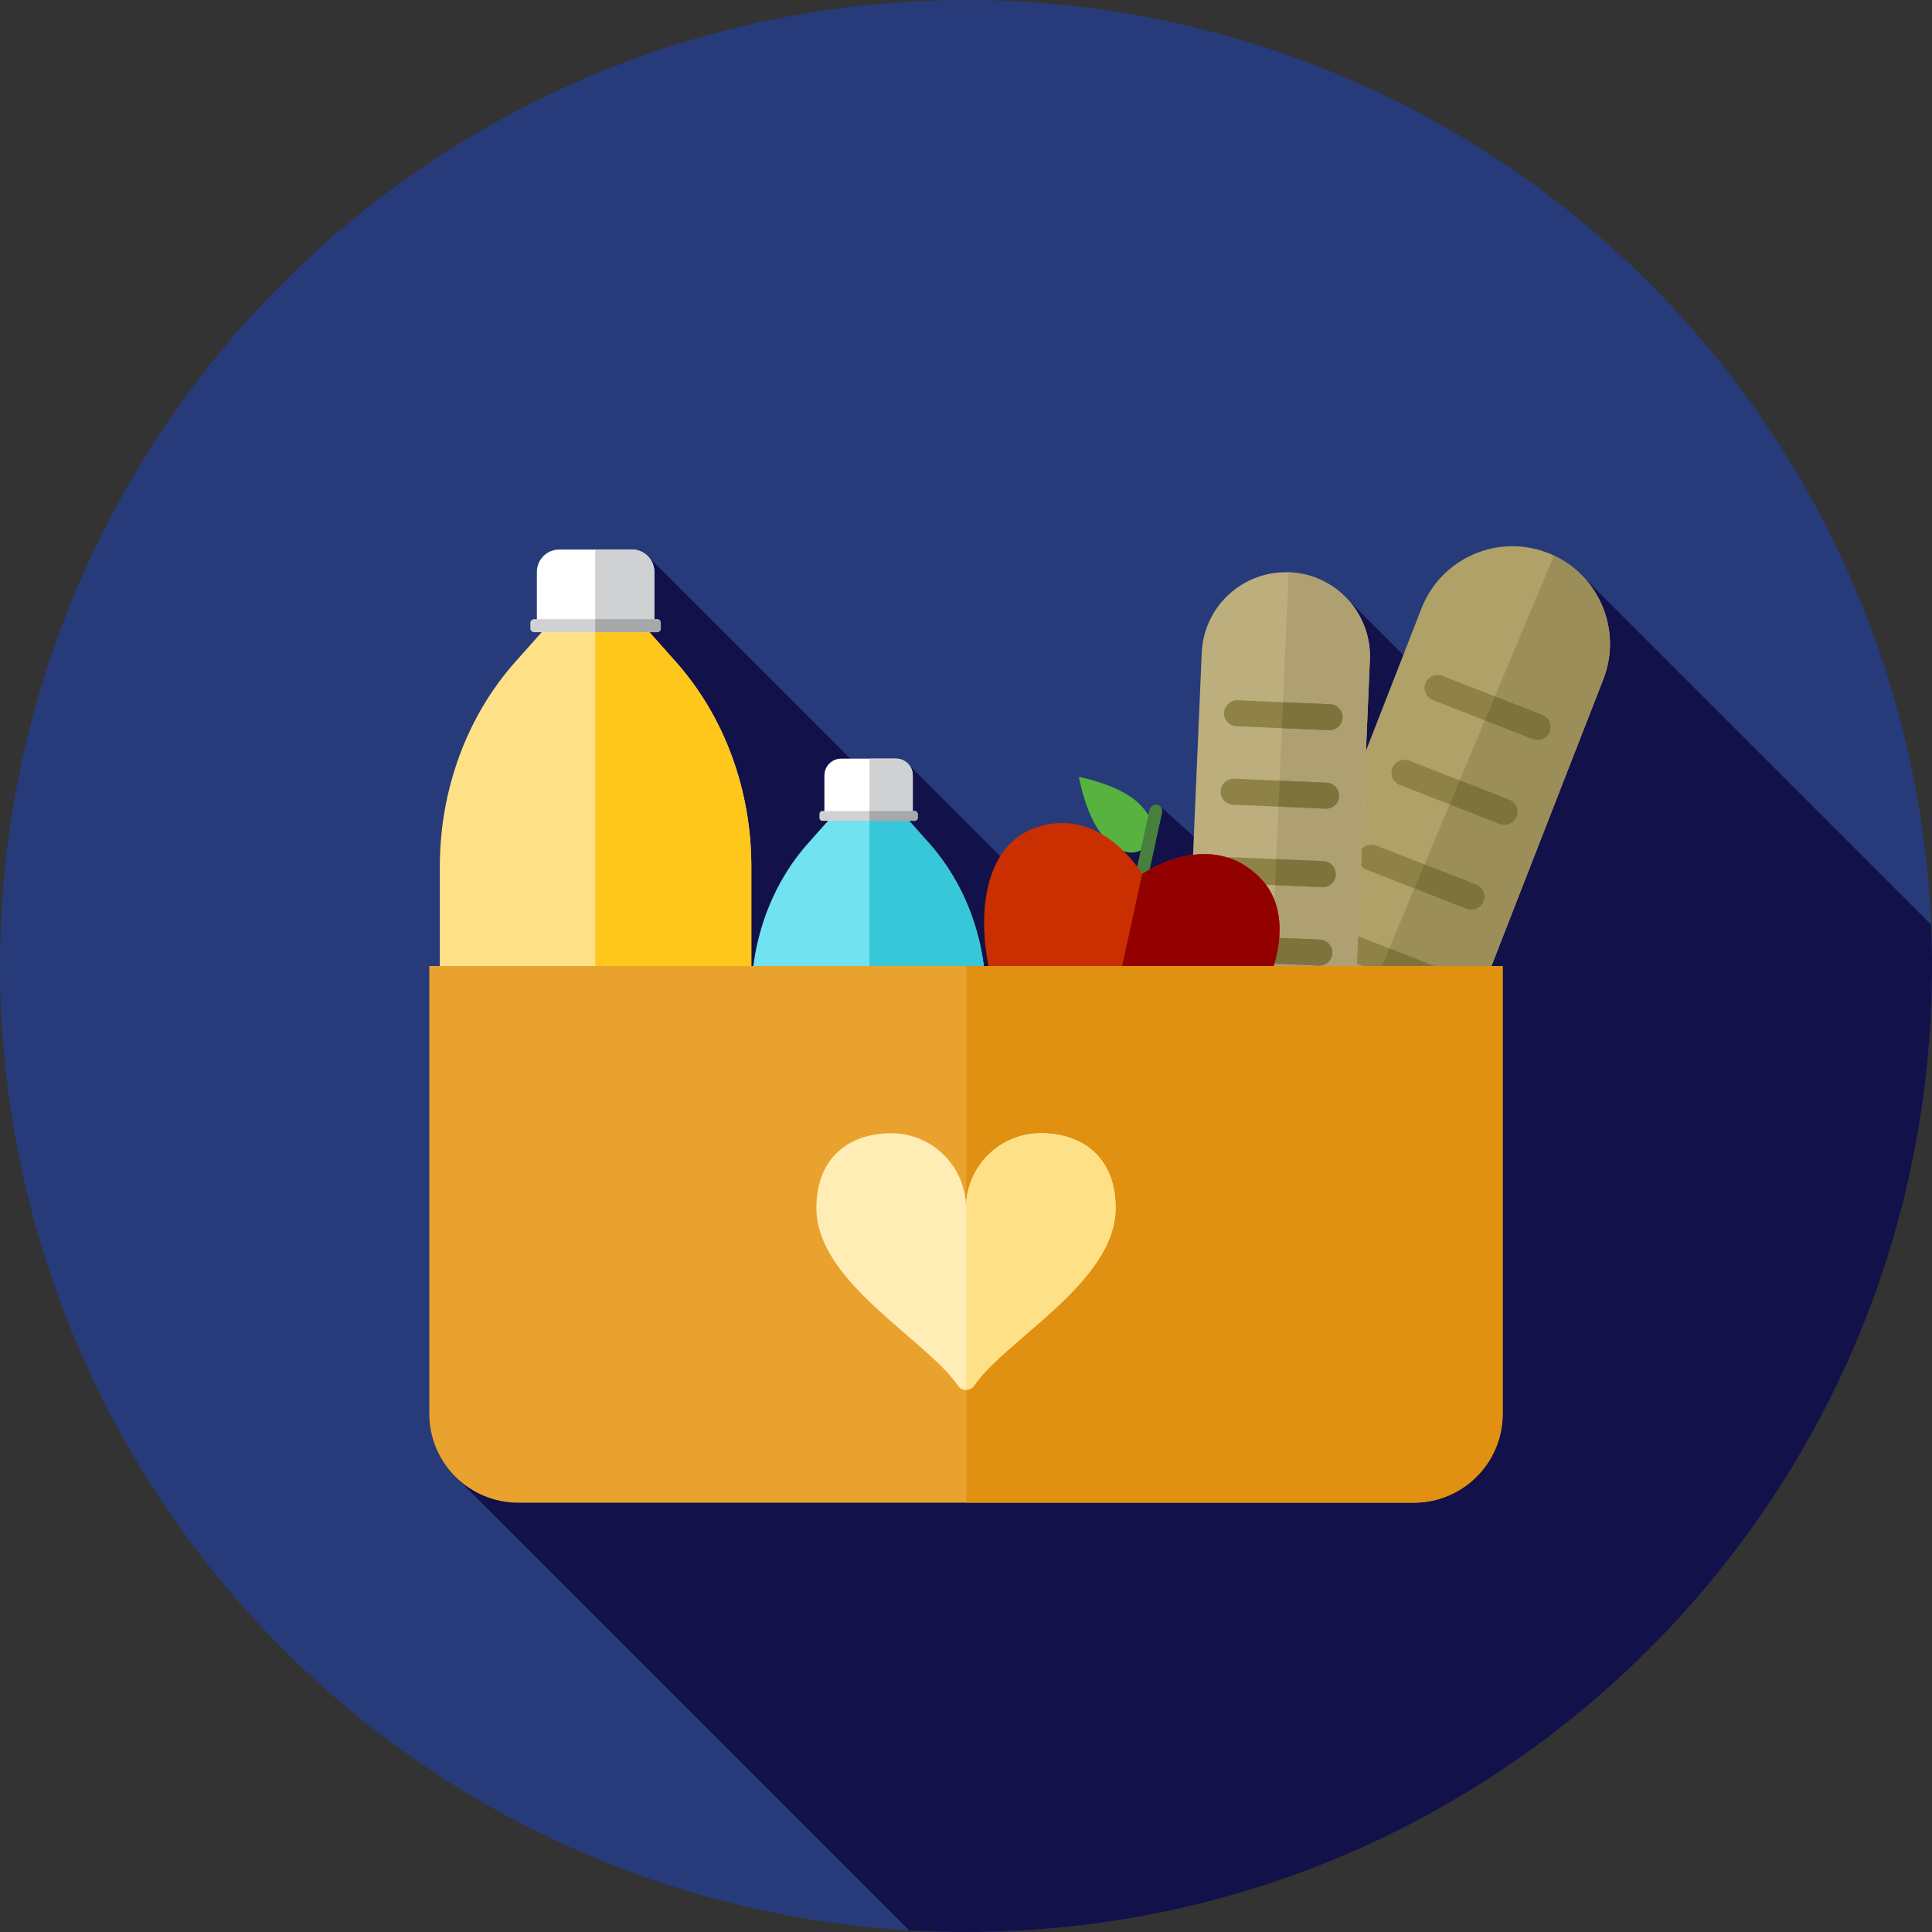 <?xml version="1.0" encoding="iso-8859-1"?>
<!-- Generator: Adobe Illustrator 19.0.0, SVG Export Plug-In . SVG Version: 6.00 Build 0)  -->
<svg version="1.1" id="Layer_1" xmlns="http://www.w3.org/2000/svg" xmlns:xlink="http://www.w3.org/1999/xlink" x="0px" y="0px"
	 viewBox="0 0 512 512" style="enable-background:new 0 0 512 512;" xml:space="preserve">
<rect x="0" y="0" width="512" height="512" fill="#333333" stroke="none"/>
<circle style="fill:#273B7A;" cx="256" cy="256" r="256"/>
<path style="fill:#121149;" d="M512,256c0-3.677-0.097-7.332-0.25-10.971l-93.358-93.36l-27.31,41.113l-35.297-35.297
	l-15.529,32.403l-0.634,26.786l-12.472,14.717l-19.558-17.608l-20.363,18.284l46.84,46.549l-6.918,10.414l-86.007-86.007
	l-6.278,7.564l-63.335-63.333l-14.605,143.512l-7.52,25.99l-29.01,74.269l120.522,120.522c4.992,0.29,10.019,0.453,15.084,0.453
	C397.384,512,512,397.384,512,256z"/>
<path style="fill:#AFA168;" d="M336.898,334.438L336.898,334.438c-13.305-5.191-19.884-20.184-14.693-33.489l54.505-139.726
	c5.191-13.305,20.183-19.884,33.489-14.693l0,0c13.305,5.191,19.884,20.183,14.693,33.489l-54.505,139.726
	C365.196,333.05,350.203,339.628,336.898,334.438z"/>
<path style="fill:#9B8E59;" d="M411.805,147.254l-77.86,185.787c0.948,0.514,1.922,0.995,2.953,1.396l0,0
	c13.305,5.191,28.298-1.388,33.489-14.693l54.505-139.726C429.866,167.267,424.012,152.99,411.805,147.254z"/>
<g>
	<path style="fill:#8E8247;" d="M407.471,196.105c-0.415,0-0.84-0.078-1.252-0.238l-26.5-10.338
		c-1.774-0.691-2.651-2.693-1.96-4.465c0.691-1.77,2.689-2.648,4.465-1.96l26.5,10.338c1.774,0.691,2.651,2.693,1.96,4.465
		C410.153,195.269,408.852,196.105,407.471,196.105z"/>
	<path style="fill:#8E8247;" d="M398.7,218.588c-0.415,0-0.84-0.078-1.252-0.238l-26.5-10.337c-1.774-0.691-2.651-2.691-1.96-4.465
		c0.691-1.772,2.691-2.651,4.465-1.96l26.5,10.337c1.774,0.691,2.651,2.691,1.96,4.465
		C401.382,217.752,400.081,218.588,398.7,218.588z"/>
	<path style="fill:#8E8247;" d="M381.157,263.558c-0.415,0-0.84-0.078-1.252-0.238l-26.5-10.337
		c-1.774-0.691-2.651-2.691-1.96-4.465c0.691-1.772,2.691-2.651,4.465-1.96l26.5,10.337c1.774,0.691,2.651,2.691,1.96,4.465
		C383.84,262.721,382.538,263.558,381.157,263.558z"/>
	<path style="fill:#8E8247;" d="M389.928,241.073c-0.415,0-0.84-0.078-1.252-0.238l-26.5-10.337
		c-1.774-0.691-2.651-2.691-1.96-4.465c0.691-1.772,2.691-2.65,4.465-1.96l26.5,10.337c1.774,0.691,2.651,2.691,1.96,4.465
		C392.611,240.237,391.309,241.073,389.928,241.073z"/>
</g>
<g>
	<path style="fill:#7F733D;" d="M408.724,189.443l-12.55-4.896l-2.665,6.361l12.71,4.958c0.41,0.16,0.834,0.238,1.252,0.238
		c1.381,0,2.682-0.834,3.213-2.196C411.377,192.134,410.5,190.135,408.724,189.443z"/>
	<path style="fill:#7F733D;" d="M399.955,211.927l-13.109-5.113l-2.667,6.361l13.271,5.177c0.41,0.16,0.834,0.238,1.252,0.238
		c1.381,0,2.682-0.834,3.213-2.196C402.606,214.616,401.729,212.618,399.955,211.927z"/>
	<path style="fill:#7F733D;" d="M382.412,256.896l-14.231-5.551l-2.667,6.361l14.391,5.613c0.41,0.16,0.834,0.238,1.252,0.238
		c1.381,0,2.682-0.834,3.213-2.196C385.064,259.586,384.186,257.588,382.412,256.896z"/>
	<path style="fill:#7F733D;" d="M391.184,234.412l-13.669-5.332l-2.667,6.361l13.831,5.394c0.41,0.16,0.834,0.238,1.252,0.238
		c1.381,0,2.682-0.834,3.213-2.196C393.835,237.101,392.957,235.103,391.184,234.412z"/>
</g>
<path style="fill:#BCAF7D;" d="M334.227,325.441L334.227,325.441c-12.303-0.529-21.849-10.935-21.318-23.238l5.566-129.214
	c0.529-12.304,10.935-21.849,23.238-21.318l0,0c12.303,0.529,21.849,10.935,21.318,23.238l-5.566,129.214
	C356.936,316.426,346.531,325.97,334.227,325.441z"/>
<path style="fill:#AFA071;" d="M341.714,151.671L341.714,151.671c-0.078-0.003-0.152,0.003-0.229,0.002l-7.502,173.746
	c0.083,0.005,0.162,0.019,0.243,0.022l0,0c12.304,0.529,22.707-9.014,23.238-21.318l5.566-129.214
	C363.563,162.606,354.018,152.2,341.714,151.671z"/>
<g>
	<path style="fill:#8E8247;" d="M352.339,193.52c-0.05,0-0.102-0.002-0.152-0.003l-24.507-1.057
		c-1.903-0.083-3.379-1.689-3.296-3.593c0.083-1.903,1.743-3.355,3.593-3.296l24.507,1.057c1.903,0.083,3.379,1.689,3.296,3.593
		C355.702,192.072,354.175,193.52,352.339,193.52z"/>
	<path style="fill:#8E8247;" d="M351.442,214.313c-0.05,0-0.102-0.002-0.152-0.003l-24.505-1.057
		c-1.903-0.083-3.379-1.689-3.296-3.593c0.083-1.903,1.695-3.344,3.593-3.296l24.505,1.057c1.903,0.083,3.379,1.689,3.296,3.593
		C354.804,212.866,353.277,214.313,351.442,214.313z"/>
	<path style="fill:#8E8247;" d="M349.651,255.898c-0.05,0-0.102-0.002-0.152-0.003l-24.505-1.055
		c-1.903-0.083-3.379-1.689-3.296-3.593c0.081-1.903,1.726-3.325,3.593-3.296l24.505,1.055c1.903,0.083,3.379,1.689,3.296,3.593
		C353.013,254.452,351.485,255.898,349.651,255.898z"/>
	<path style="fill:#8E8247;" d="M350.546,235.106c-0.05,0-0.102-0.002-0.152-0.003l-24.505-1.055
		c-1.903-0.083-3.379-1.689-3.296-3.593c0.081-1.903,1.71-3.336,3.593-3.296l24.505,1.055c1.903,0.083,3.379,1.689,3.296,3.593
		C353.909,233.658,352.382,235.106,350.546,235.106z"/>
</g>
<g>
	<path style="fill:#7F733D;" d="M352.484,186.628l-12.485-0.538l-0.297,6.889l12.486,0.538c0.05,0.002,0.102,0.003,0.152,0.003
		c1.834,0,3.362-1.448,3.441-3.3C355.862,188.318,354.387,186.711,352.484,186.628z"/>
	<path style="fill:#7F733D;" d="M351.587,207.42l-12.485-0.538l-0.297,6.889l12.486,0.54c0.05,0.002,0.102,0.003,0.152,0.003
		c1.834,0,3.362-1.448,3.441-3.3C354.966,209.111,353.489,207.503,351.587,207.42z"/>
</g>
<path style="fill:#8E8247;" d="M325.291,247.951c-1.867-0.029-3.512,1.395-3.593,3.296c-0.083,1.903,1.395,3.51,3.296,3.593
	l12.014,0.517l0.297-6.889L325.291,247.951z"/>
<g>
	<path style="fill:#7F733D;" d="M349.796,249.006l-12.49-0.538l-0.297,6.889l12.49,0.538c0.05,0.002,0.102,0.003,0.152,0.003
		c1.834,0,3.362-1.448,3.441-3.3C353.175,250.697,351.697,249.089,349.796,249.006z"/>
	<path style="fill:#7F733D;" d="M350.691,228.214l-12.488-0.538l-0.297,6.889l12.488,0.538c0.05,0.002,0.102,0.003,0.152,0.003
		c1.834,0,3.362-1.448,3.441-3.3C354.07,229.904,352.594,228.297,350.691,228.214z"/>
</g>
<path style="fill:#FFFFFF;" d="M173.392,165.231h-31.115v-13.679c0-3.265,2.646-5.911,5.911-5.911h19.292
	c3.265,0,5.911,2.646,5.911,5.911V165.231z"/>
<path style="fill:#D0D1D3;" d="M173.392,151.552c0-3.265-2.646-5.911-5.911-5.911h-9.744v19.59h15.655V151.552z"/>
<path style="fill:#FEE187;" d="M116.558,353.773V229.631c0-20.333,7.19-39.836,19.989-54.213l7.528-8.459h27.517l7.528,8.459
	c12.798,14.379,19.989,33.88,19.989,54.213v124.142c0,8.838-6.378,16.005-14.245,16.005h-54.062
	C122.937,369.778,116.558,362.613,116.558,353.773z"/>
<path style="fill:#FFC61B;" d="M179.122,175.418l-7.528-8.459h-13.857v202.819h27.127c7.868,0,14.245-7.165,14.245-16.005V229.631
	C199.111,209.298,191.921,189.797,179.122,175.418z"/>
<path style="fill:#D0D1D3;" d="M174.111,167.536h-32.554c-0.557,0-1.008-0.452-1.008-1.008v-1.439c0-0.557,0.452-1.008,1.008-1.008
	h32.554c0.557,0,1.008,0.452,1.008,1.008v1.439C175.12,167.084,174.668,167.536,174.111,167.536z"/>
<path style="fill:#A6A8AA;" d="M174.111,164.078h-16.374v3.456h16.374c0.557,0,1.008-0.452,1.008-1.008v-1.439
	C175.12,164.53,174.668,164.078,174.111,164.078z"/>
<path style="fill:#FFFFFF;" d="M241.895,215.795h-23.423v-10.297c0-2.458,1.993-4.449,4.449-4.449h14.522
	c2.458,0,4.449,1.993,4.449,4.449v10.297H241.895z"/>
<path style="fill:#D0D1D3;" d="M241.895,205.496c0-2.458-1.993-4.449-4.449-4.449h-7.016v14.748h11.466V205.496z"/>
<path style="fill:#71E2EF;" d="M199.111,357.729v-93.455c0-15.308,5.413-29.987,15.048-40.812l5.668-6.368h20.714l5.668,6.368
	c9.635,10.824,15.048,25.505,15.048,40.812v93.455c0,6.654-4.801,12.048-10.724,12.048h-40.7
	C203.912,369.778,199.111,364.384,199.111,357.729z"/>
<path style="fill:#38C6D9;" d="M246.208,223.463l-5.668-6.368h-10.112v152.683h20.102c5.923,0,10.724-5.394,10.724-12.048v-93.455
	C261.256,248.968,255.843,234.287,246.208,223.463z"/>
<path style="fill:#D0D1D3;" d="M242.436,217.529h-24.507c-0.419,0-0.759-0.34-0.759-0.759v-1.084c0-0.419,0.34-0.759,0.759-0.759
	h24.507c0.419,0,0.759,0.34,0.759,0.759v1.084C243.197,217.19,242.855,217.529,242.436,217.529z"/>
<path style="fill:#A6A8AA;" d="M242.436,214.928h-12.009v2.603h12.009c0.419,0,0.759-0.34,0.759-0.759v-1.084
	C243.197,215.268,242.855,214.928,242.436,214.928z"/>
<rect x="201.559" y="283.893" style="fill:#02B2B2;" width="57.251" height="42.942"/>
<path style="fill:#FFFFFF;" d="M222.589,309.162c0-4.194,7.594-15.188,7.594-15.188s7.594,10.993,7.594,15.188
	c0,4.194-3.4,7.594-7.594,7.594S222.589,313.356,222.589,309.162z"/>
<path style="fill:#57B240;" d="M292.778,222.005c-4.758-4.844-6.697-15.238-6.846-16.065c-0.005-0.028,0.016-0.048,0.043-0.041
	c0.824,0.162,11.178,2.286,15.934,7.128c4.956,5.046,4.482,8.654,1.96,11.133C301.347,226.64,297.734,227.05,292.778,222.005z"/>
<path style="fill:#477F3C;" d="M300.651,232.944l3.977-18.304c0.179-0.824,0.902-1.472,1.745-1.438
	c1.091,0.047,1.829,1.05,1.608,2.067l-3.998,18.399L300.651,232.944z"/>
<path style="fill:#C92F00;" d="M291.399,283.553c0,0,6.185,3.558,11.071,4.62c19.154,4.161,48.166-37.673,31.828-55.139
	c-13.265-14.184-31.613-1.422-31.613-1.422s-11.39-19.208-29.353-11.824c-22.761,9.356-10.723,59.726,6.075,63.376
	C284.294,284.224,291.399,283.553,291.399,283.553z"/>
<path style="fill:#930000;" d="M291.399,283.553c0,0,6.185,3.558,11.071,4.62c19.154,4.161,48.166-37.673,31.828-55.139
	c-13.265-14.184-31.613-1.422-31.613-1.422L291.399,283.553z"/>
<path style="fill:#EAA22F;" d="M374.662,398.222H137.338c-13.012,0-23.561-10.549-23.561-23.561V256h284.444v118.662
	C398.222,387.674,387.674,398.222,374.662,398.222z"/>
<path style="fill:#E09112;" d="M256.072,256v142.222h118.589c13.012,0,23.561-10.549,23.561-23.561V256H256.072z"/>
<path style="fill:#FFEDB5;" d="M253.833,367.188c1.038,1.531,3.296,1.531,4.332,0c8.283-12.221,37.483-27.395,37.483-47.044
	c0-13.55-8.876-19.825-19.825-19.825s-19.825,8.876-19.825,19.825c0-10.949-8.876-19.825-19.825-19.825s-19.825,6.275-19.825,19.825
	C216.35,339.794,245.55,354.969,253.833,367.188z"/>
<path style="fill:#FEE187;" d="M275.825,300.322c-10.466,0-19.016,8.114-19.753,18.392v49.616c0.8-0.022,1.591-0.396,2.095-1.139
	c8.283-12.221,37.483-27.395,37.483-47.044C295.65,306.595,286.773,300.322,275.825,300.322z"/>
<g>
</g>
<g>
</g>
<g>
</g>
<g>
</g>
<g>
</g>
<g>
</g>
<g>
</g>
<g>
</g>
<g>
</g>
<g>
</g>
<g>
</g>
<g>
</g>
<g>
</g>
<g>
</g>
<g>
</g>
</svg>
